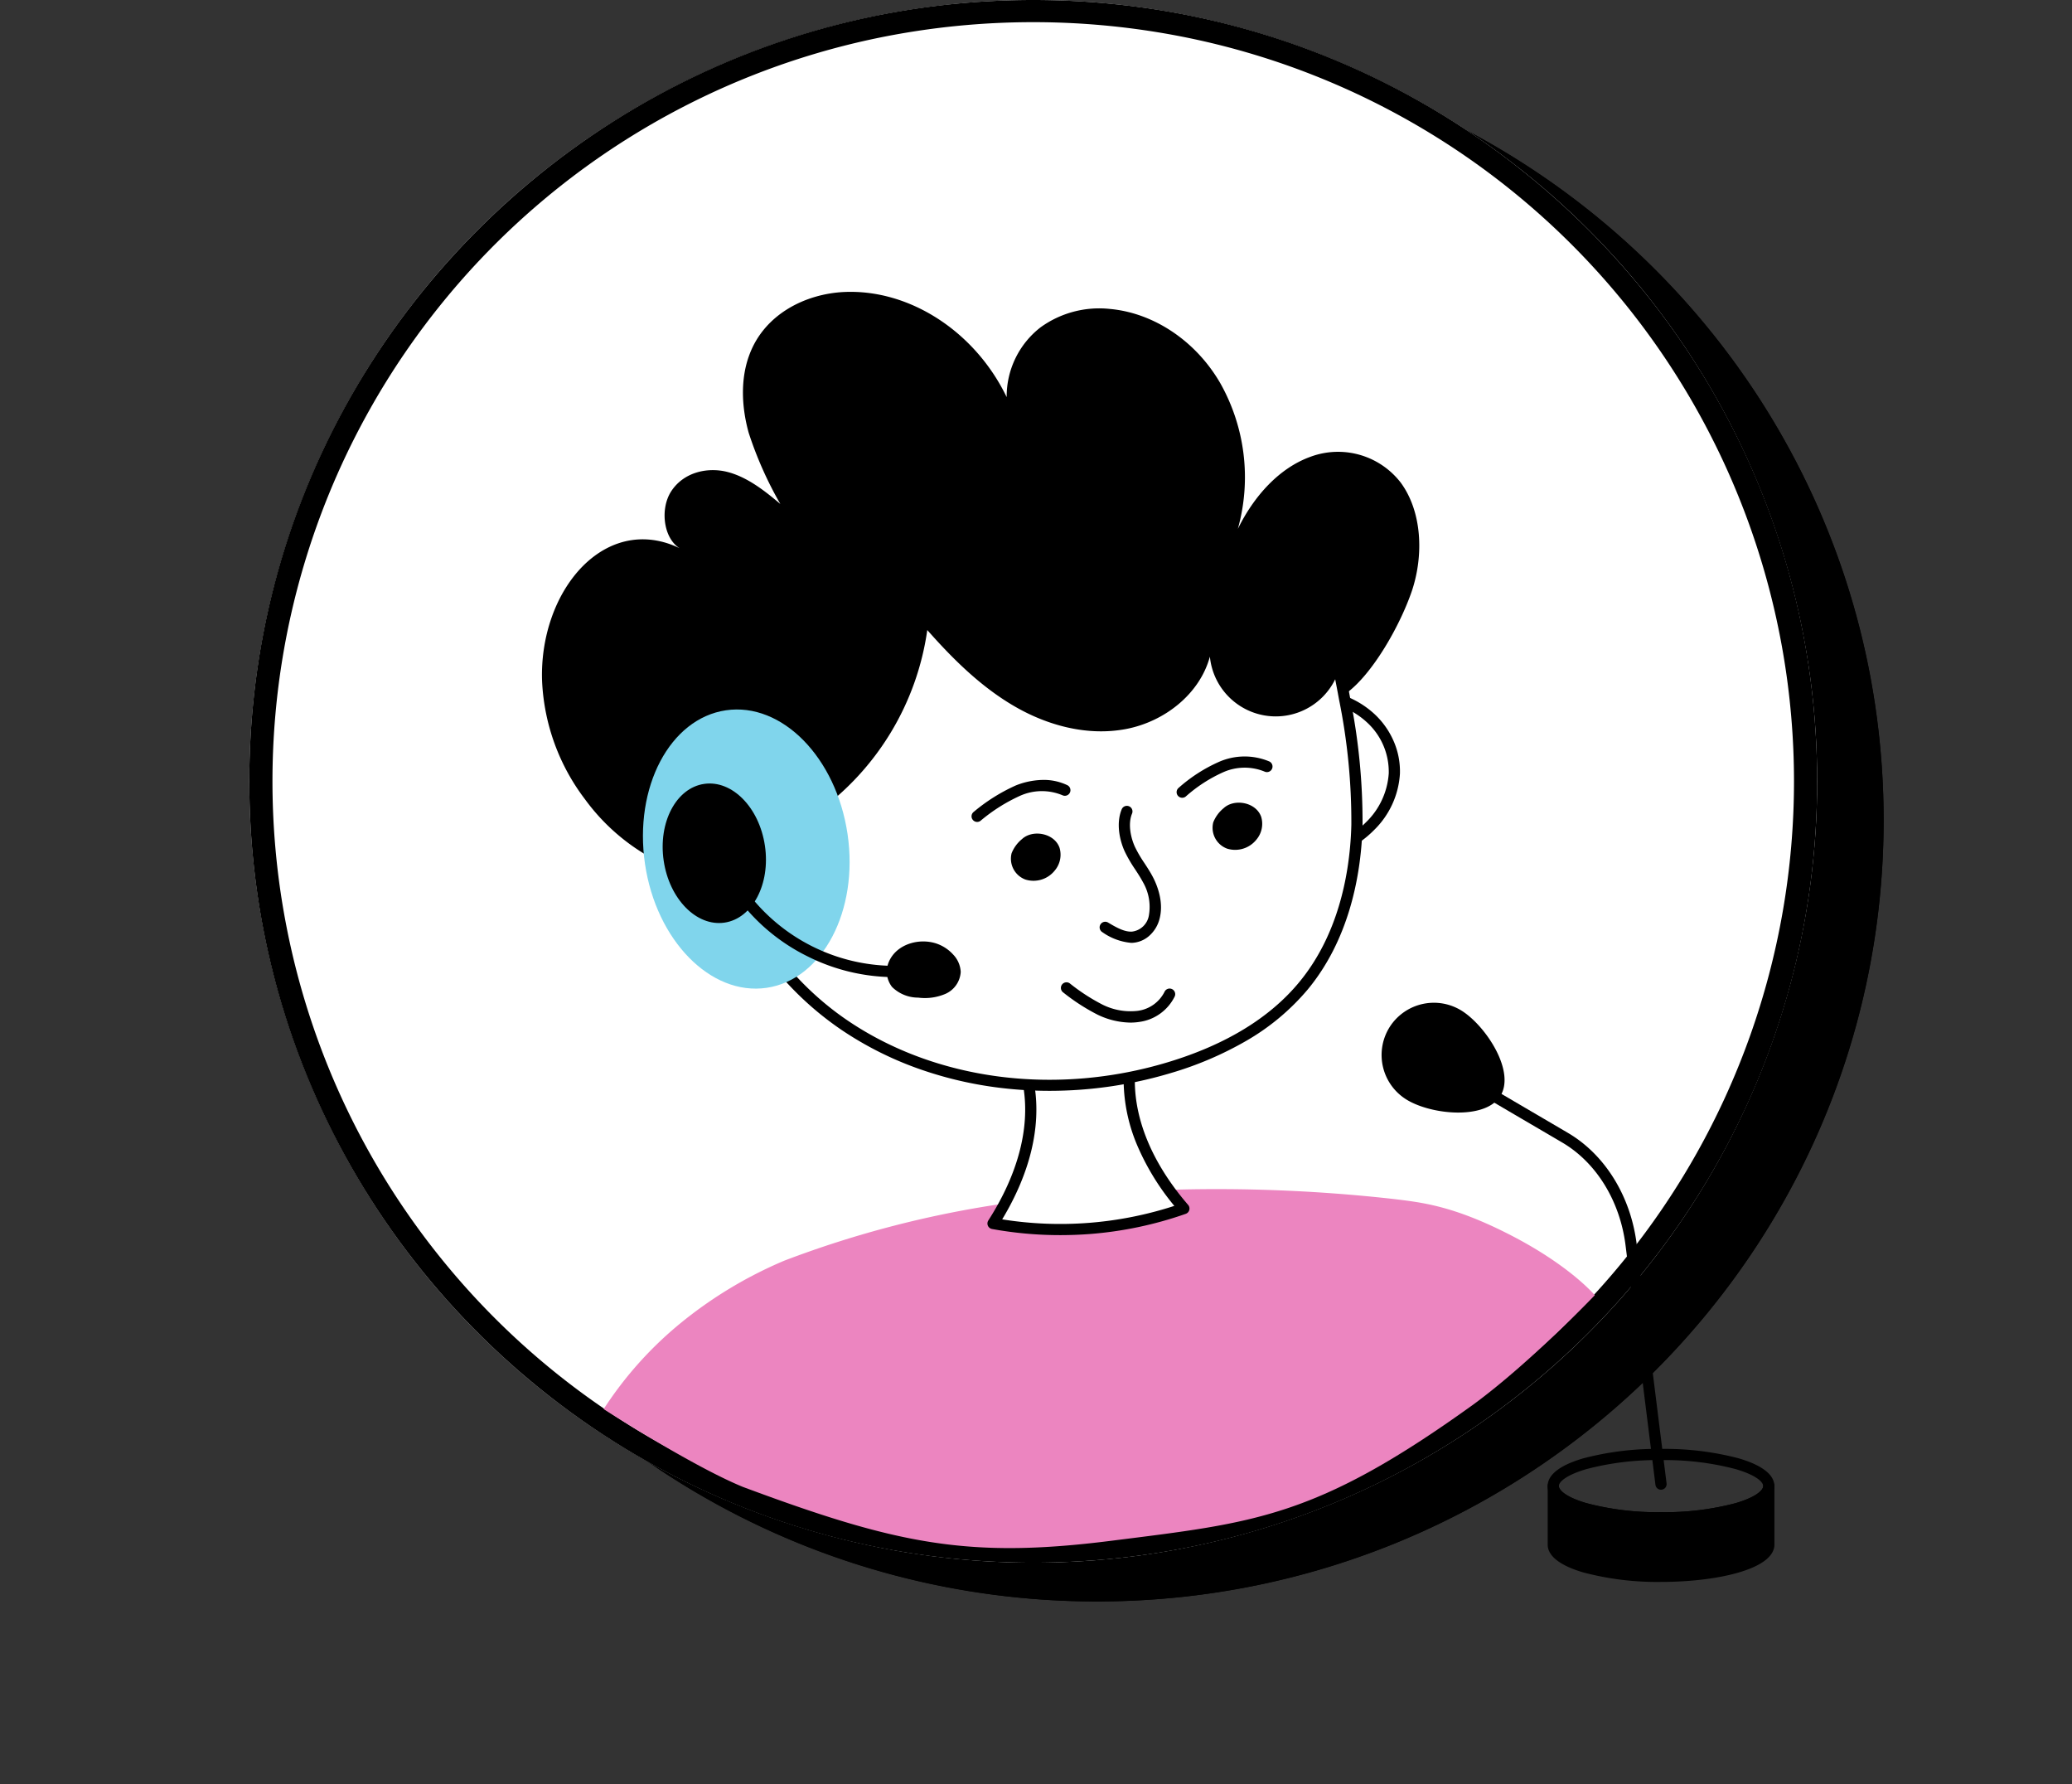 <svg xmlns="http://www.w3.org/2000/svg" xmlns:xlink="http://www.w3.org/1999/xlink" width="374" height="322" viewBox="0 0 374 322">
  <rect x="0" y="0" width="374" height="322" fill="#333333" stroke="none"/>
  <defs>
    <clipPath id="clip-path">
      <rect id="Rectangle_2904" data-name="Rectangle 2904" width="374" height="322" transform="translate(1495 789)" fill="#fff" stroke="#707070" stroke-width="1"/>
    </clipPath>
    <clipPath id="clip-path-2">
      <rect id="Rectangle_2855" data-name="Rectangle 2855" width="409" height="409"/>
    </clipPath>
  </defs>
  <g id="Mask_Group_25" data-name="Mask Group 25" transform="translate(-1495 -789)" clip-path="url(#clip-path)">
    <g id="Group_37671" data-name="Group 37671">
      <g id="Group_37643" data-name="Group 37643" transform="translate(1443 82)">
        <ellipse id="Ellipse_387" data-name="Ellipse 387" cx="142" cy="141" rx="142" ry="141" transform="translate(108 714)"/>
        <path id="Ellipse_387_-_Outline" data-name="Ellipse 387 - Outline" d="M142,4a140.018,140.018,0,0,0-27.821,2.785,137.8,137.8,0,0,0-99.339,80.9A135.559,135.559,0,0,0,6.8,113.391a137.392,137.392,0,0,0,0,55.218,135.7,135.7,0,0,0,20.756,48.975,138.025,138.025,0,0,0,86.62,57.631,140.38,140.38,0,0,0,55.643,0,137.8,137.8,0,0,0,99.339-80.9,135.56,135.56,0,0,0,8.036-25.707,137.392,137.392,0,0,0,0-55.218,135.7,135.7,0,0,0-20.756-48.975,138.025,138.025,0,0,0-86.62-57.631A140.018,140.018,0,0,0,142,4m0-4c78.424,0,142,63.128,142,141S220.424,282,142,282,0,218.872,0,141,63.576,0,142,0Z" transform="translate(108 714)"/>
        <ellipse id="Ellipse_386" data-name="Ellipse 386" cx="141.5" cy="141" rx="141.5" ry="141" transform="translate(97 707)" fill="#fff"/>
        <path id="Ellipse_386_-_Outline" data-name="Ellipse 386 - Outline" d="M141.5,4a139.024,139.024,0,0,0-27.718,2.784,136.98,136.98,0,0,0,0,268.432,139.376,139.376,0,0,0,55.436,0,136.98,136.98,0,0,0,0-268.432A139.024,139.024,0,0,0,141.5,4m0-4C219.648,0,283,63.128,283,141S219.648,282,141.5,282,0,218.872,0,141,63.352,0,141.5,0Z" transform="translate(97 707)"/>
        <g id="download_10.28395061728431" transform="translate(56 672)" clip-path="url(#clip-path-2)">
          <g id="Group_37611" data-name="Group 37611" transform="translate(243.812 214.449)">
            <g id="Group_37609" data-name="Group 37609" transform="translate(13.108 13.101)">
              <g id="Group_37606" data-name="Group 37606" transform="translate(19.451 75.62)">
                <path id="Path_39136" data-name="Path 39136" d="M-16.642-6.968V3.6c0,3.176,8.707,5.723,19.466,5.723,10.732,0,19.438-2.547,19.438-5.723V-6.968c0,3.176-8.706,5.723-19.438,5.723C-7.935-1.245-16.642-3.792-16.642-6.968Z" transform="translate(16.642 6.968)"/>
                <path id="Path_39137" data-name="Path 39137" d="M-16.642-6.968V3.6c0,3.176,8.707,5.723,19.466,5.723,10.732,0,19.438-2.547,19.438-5.723V-6.968c0,3.176-8.706,5.723-19.438,5.723C-7.935-1.245-16.642-3.792-16.642-6.968Z" transform="translate(16.642 6.968)" fill="rgba(0,0,0,0)"/>
                <path id="Path_39137_-_Outline" data-name="Path 39137 - Outline" d="M-16.642-7.978a1.011,1.011,0,0,1,1.01,1.01c0,.749,1.3,2.005,4.972,3.083A50.028,50.028,0,0,0,2.824-2.256,49.881,49.881,0,0,0,16.283-3.885c3.667-1.078,4.969-2.334,4.969-3.083a1.011,1.011,0,0,1,1.011-1.01,1.011,1.011,0,0,1,1.01,1.01V3.6c0,4.42-10.287,6.733-20.449,6.733A52.064,52.064,0,0,1-11.228,8.62c-4.2-1.234-6.424-2.97-6.424-5.022V-6.968A1.011,1.011,0,0,1-16.642-7.978ZM2.824-.235A52.064,52.064,0,0,1-11.228-1.946a15.723,15.723,0,0,1-4.4-1.923V3.6c0,.749,1.3,2.005,4.972,3.083A50.028,50.028,0,0,0,2.824,8.311,49.881,49.881,0,0,0,16.283,6.681C19.95,5.6,21.252,4.347,21.252,3.6V-3.869C17.761-1.473,10.259-.235,2.824-.235Z" transform="translate(16.642 6.968)"/>
              </g>
              <g id="Group_37607" data-name="Group 37607" transform="translate(19.445 69.929)">
                <path id="Path_39138" data-name="Path 39138" d="M-16.642.811c0,3.176,8.706,5.723,19.466,5.723,10.732,0,19.438-2.547,19.438-5.723,0-3.149-8.706-5.695-19.438-5.695C-7.936-4.884-16.642-2.338-16.642.811Z" transform="translate(16.642 4.884)" fill="rgba(0,0,0,0)"/>
                <path id="Path_39138_-_Outline" data-name="Path 39138 - Outline" d="M2.824-5.894A52.079,52.079,0,0,1,16.852-4.187c4.2,1.23,6.421,2.958,6.421,5,0,4.42-10.287,6.733-20.449,6.733A52.065,52.065,0,0,1-11.229,5.833c-4.2-1.234-6.424-2.97-6.424-5.022s2.222-3.769,6.425-5A52.225,52.225,0,0,1,2.824-5.894Zm0,11.417A49.881,49.881,0,0,0,16.283,3.893C19.95,2.816,21.252,1.559,21.252.811s-1.3-1.985-4.968-3.058A50.04,50.04,0,0,0,2.824-3.873,50.188,50.188,0,0,0-10.66-2.248C-14.33-1.174-15.631.071-15.631.811s1.3,2.005,4.972,3.083A50.028,50.028,0,0,0,2.824,5.523Z" transform="translate(16.642 4.884)"/>
              </g>
              <g id="Group_37608" data-name="Group 37608" transform="translate(0 0)">
                <path id="Path_39139" data-name="Path 39139" d="M19.715,43.074,14.319-.135c-1.032-8.27-5.447-15.5-11.9-19.3C-4.778-23.665-11.961-27.809-19.178-32.2" transform="translate(19.178 32.2)" fill="rgba(0,0,0,0)"/>
                <path id="Path_39139_-_Outline" data-name="Path 39139 - Outline" d="M19.713,44.085a1.011,1.011,0,0,1-1-.885L13.317-.01c-1-8-5.265-14.937-11.413-18.552C0-19.683-1.94-20.817-3.814-21.914c-5.2-3.044-10.578-6.191-15.889-9.423a1.01,1.01,0,0,1-.338-1.389,1.01,1.01,0,0,1,1.389-.338c5.3,3.223,10.666,6.366,15.859,9.405,1.875,1.1,3.814,2.232,5.722,3.355C9.613-16.373,14.246-8.88,15.322-.26l5.4,43.209a1.01,1.01,0,0,1-.878,1.128A1.021,1.021,0,0,1,19.713,44.085Z" transform="translate(19.178 32.2)"/>
              </g>
            </g>
            <g id="Group_37610" data-name="Group 37610" transform="translate(22.547 22.902) rotate(-169.952)">
              <path id="Path_39140" data-name="Path 39140" d="M22.144,13.459a9.455,9.455,0,0,0-5-12.379C12.385-.957,2.422-.269.385,4.492-1.671,9.3,4.96,16.4,9.721,18.436A9.464,9.464,0,0,0,22.144,13.459Z" transform="translate(0 0)"/>
            </g>
          </g>
          <g id="Group_37615" data-name="Group 37615" transform="translate(123.934 229.983)">
            <g id="Group_37612" data-name="Group 37612" transform="translate(0 19.663)">
              <path id="Path_39141" data-name="Path 39141" d="M-54.766,22.969C-27.21,33.212-14.325,35.985,11.668,32.7S48.634,28.6,77.154,8.055C87.491.458,99.012-11.622,99.012-11.622s-4.348-5.232-15.033-10.759-16.486-6.011-21.518-6.632a286.584,286.584,0,0,0-39.9-1.639q1.227,1.736,2.665,3.4A67.837,67.837,0,0,1-9.219-24.563c.771-1.216,1.484-2.443,2.116-3.67A186.678,186.678,0,0,0-47.266-17.865,76.67,76.67,0,0,0-66.689-6.018a67.262,67.262,0,0,0-13.2,14.945S-64.074,19.139-54.766,22.969Z" transform="translate(60.918 30.71)" fill="#ec85c0"/>
            </g>
            <g id="Group_37614" data-name="Group 37614" transform="translate(51.313 0)">
              <path id="Path_39143" data-name="Path 39143" d="M-8.231-10.295c1.182,7.561-1.024,16.045-6.5,24.6a67.792,67.792,0,0,0,34.449-2.693C13.144,4,9.846-3.946,9.846-11.507" transform="translate(14.736 11.507)" fill="rgba(0,0,0,0)"/>
              <path id="Path_39143_-_Outline" data-name="Path 39143 - Outline" d="M-2.619,16.4a68.759,68.759,0,0,1-12.3-1.106,1.01,1.01,0,0,1-.746-.591,1.01,1.01,0,0,1,.076-.948c5.308-8.283,7.506-16.547,6.357-23.9a1.011,1.011,0,0,1,.842-1.154,1.011,1.011,0,0,1,1.154.842c1.166,7.459-.856,15.733-5.851,24.011a66.547,66.547,0,0,0,31.071-2.431,44.421,44.421,0,0,1-6.6-10.7,30.549,30.549,0,0,1-2.55-11.936,1.01,1.01,0,0,1,1.01-1.01,1.01,1.01,0,0,1,1.01,1.01c0,7.4,3.327,15.168,9.621,22.457a1.011,1.011,0,0,1-.429,1.614A67.977,67.977,0,0,1,2.726,16.2Q.055,16.4-2.619,16.4Z" transform="translate(14.736 11.507)"/>
            </g>
          </g>
          <g id="Group_37638" data-name="Group 37638" transform="translate(93.826 87.665)">
            <g id="Group_37619" data-name="Group 37619">
              <g id="Group_37616" data-name="Group 37616" transform="translate(145.269 74.13)">
                <path id="Path_39144" data-name="Path 39144" d="M-3.676-10.385A15.342,15.342,0,0,1,.647-7.572a13.144,13.144,0,0,1,4.262,10A14.507,14.507,0,0,1,.48,11.948a17.306,17.306,0,0,1-2.294,1.944" transform="translate(3.676 10.385)" fill="rgba(0,0,0,0)"/>
                <path id="Path_39144_-_Outline" data-name="Path 39144 - Outline" d="M-1.814,14.9a1.009,1.009,0,0,1-.826-.427A1.011,1.011,0,0,1-2.4,13.067a16.311,16.311,0,0,0,2.16-1.83A13.506,13.506,0,0,0,3.9,2.39,12.072,12.072,0,0,0-.044-6.834,14.4,14.4,0,0,0-4.081-9.459,1.01,1.01,0,0,1-4.6-10.79a1.011,1.011,0,0,1,1.331-.52,16.441,16.441,0,0,1,4.608,3A14.6,14.6,0,0,1,4.861-3.258,13.589,13.589,0,0,1,5.918,2.47,15.515,15.515,0,0,1,1.2,12.66a18.341,18.341,0,0,1-2.429,2.058A1.006,1.006,0,0,1-1.814,14.9Z" transform="translate(3.676 10.385)"/>
              </g>
              <g id="Group_37617" data-name="Group 37617" transform="translate(30.109 65.307)">
                <path id="Path_39145" data-name="Path 39145" d="M63.136-33.31c.539,2.708,1.079,5.424,1.576,8.147A111.063,111.063,0,0,1,66.939-2.43q-.023.933-.074,1.868c-.533,9.788-3.351,19.645-9.576,27.177C51.2,33.982,42.322,38.582,33.173,41.35c-19.514,5.906-41.793,3.823-58.681-7.6S-52.827,1.137-49.41-18.963" transform="translate(50.057 33.31)" fill="rgba(0,0,0,0)"/>
                <path id="Path_39145_-_Outline" data-name="Path 39145 - Outline" d="M11.459,45.568a73.564,73.564,0,0,1-8.73-.516A68.806,68.806,0,0,1-12.3,41.539a61.819,61.819,0,0,1-13.775-6.951A56.75,56.75,0,0,1-37.62,24.174a58.539,58.539,0,0,1-8.37-13.1A54.646,54.646,0,0,1-50.491-3.7a48.408,48.408,0,0,1,.084-15.432,1.011,1.011,0,0,1,1.166-.827,1.011,1.011,0,0,1,.827,1.166C-51.63.129-41.978,21.392-24.942,32.914c15.971,10.8,37.587,13.593,57.823,7.469C43.249,37.246,51.2,32.4,56.51,25.971,63.5,17.516,65.45,6.845,65.857-.617c.033-.61.058-1.228.072-1.838a110.553,110.553,0,0,0-2.212-22.527c-.5-2.73-1.044-5.476-1.573-8.131a1.01,1.01,0,0,1,.794-1.188,1.01,1.01,0,0,1,1.188.794c.53,2.663,1.078,5.417,1.579,8.163A112.4,112.4,0,0,1,67.95-2.4c-.015.629-.041,1.267-.075,1.9-.423,7.766-2.467,18.886-9.807,27.766a41.777,41.777,0,0,1-11.179,9.32,62.215,62.215,0,0,1-13.423,5.738A76.28,76.28,0,0,1,11.459,45.568Z" transform="translate(50.057 33.31)"/>
              </g>
              <g id="Group_37618" data-name="Group 37618">
                <path id="Path_39146" data-name="Path 39146" d="M-67.716,24.822a38.038,38.038,0,0,0,7.754,21.271A37.08,37.08,0,0,0-39.353,60.12c5.865,1.428,12.5,1.02,17.138-3.366a16.127,16.127,0,0,0,4.388-7.5l-1.786.255c.511-.357,1.02-.715,1.531-1.072A48.979,48.979,0,0,0,1.81,15.538C6.453,20.792,11.5,25.791,17.572,29.311s13.262,5.406,20.149,4.08,13.262-6.274,15.1-13.058a11.945,11.945,0,0,0,23.21,2.653l1.417,3.946C82.1,23.56,87.1,14.875,89.292,8.448c2.143-6.428,1.836-14.282-2.041-19.536A14.294,14.294,0,0,0,70.98-15.731c-5.662,2.041-10.2,7.091-13.11,13.008a34.584,34.584,0,0,0-3.162-26.27c-4.387-7.6-11.988-12.7-19.945-13.416a18.07,18.07,0,0,0-12.5,3.316,15.764,15.764,0,0,0-6.121,12.6c-5.713-11.834-17.5-19.485-29.28-18.975-6.937.306-14.384,3.927-17.139,11.272-1.683,4.438-1.427,9.539-.152,14.13A67.542,67.542,0,0,0-24.715-7.213c-2.96-2.5-6.12-4.947-9.691-5.814-3.622-.867-7.806.152-10,3.519S-45.729-.326-42.261,1.1c-6.172-3.315-12.752-2.346-17.956,2.755C-65.37,8.958-68.022,17.018-67.716,24.822Z" transform="translate(67.74 45.494)"/>
              </g>
            </g>
            <g id="Group_37637" data-name="Group 37637" transform="translate(18.225 75.365)">
              <g id="Group_37626" data-name="Group 37626" transform="translate(0)">
                <g id="Group_37622" data-name="Group 37622">
                  <g id="Group_37620" data-name="Group 37620">
                    <path id="Path_39147" data-name="Path 39147" d="M-15.587,6.325c2.028,13.8,11.856,23.84,21.962,22.356S23.006,14.757,20.978.953C18.945-12.891,9.124-22.887-.983-21.4S-17.621-7.518-15.587,6.325Z" transform="translate(15.958 21.549)" fill="#80d5ec"/>
                  </g>
                  <g id="Group_37621" data-name="Group 37621" transform="translate(3.56 13.361)">
                    <path id="Path_39148" data-name="Path 39148" d="M-7.79,3.161c1.013,6.9,5.925,11.917,10.977,11.174S11.5,7.375,10.485.476C9.468-6.444,4.56-11.44-.492-10.7S-8.807-3.759-7.79,3.161Z" transform="translate(7.976 10.771)"/>
                  </g>
                </g>
                <g id="Group_37625" data-name="Group 37625" transform="translate(17.04 32.187)">
                  <g id="Group_37623" data-name="Group 37623" transform="translate(0 0)">
                    <path id="Path_39149" data-name="Path 39149" d="M-12.972-6.462A34.5,34.5,0,0,0,17.353,8.579" transform="translate(12.972 6.462)" fill="rgba(0,0,0,0)"/>
                    <path id="Path_39149_-_Outline" data-name="Path 39149 - Outline" d="M15.324,9.654A35.089,35.089,0,0,1-.231,5.939,34.821,34.821,0,0,1-13.814-5.9a1.01,1.01,0,0,1,.283-1.4,1.011,1.011,0,0,1,1.4.283A33.318,33.318,0,0,0,17.288,7.57a1.01,1.01,0,1,1,.129,2.017Q16.374,9.654,15.324,9.654Z" transform="translate(12.972 6.462)"/>
                  </g>
                  <g id="Group_37624" data-name="Group 37624" transform="translate(26.983 9.678)">
                    <path id="Path_39150" data-name="Path 39150" d="M6.268-2A4.869,4.869,0,0,1,7.632,1.139,4.622,4.622,0,0,1,4.907,5.085a9.453,9.453,0,0,1-4.948.691A6.72,6.72,0,0,1-4.756,3.857,4.48,4.48,0,0,1-5.3-.771c1.509-3.357,6-4.381,9.147-2.978A7.2,7.2,0,0,1,6.268-2Z" transform="translate(5.705 4.359)"/>
                  </g>
                </g>
              </g>
              <g id="Group_37636" data-name="Group 37636" transform="translate(60.322 9.491)">
                <g id="Group_37627" data-name="Group 37627" transform="translate(23.122 8.914)">
                  <path id="Path_39151" data-name="Path 39151" d="M.032-9.71C-.826-7.641-.35-4.887.578-2.883S2.821.671,3.833,2.584A9.914,9.914,0,0,1,4.978,9.332,4.53,4.53,0,0,1,.957,12.986c-1.673.063-3.282-.852-4.832-1.78" transform="translate(3.875 9.71)" fill="rgba(0,0,0,0)"/>
                  <path id="Path_39151_-_Outline" data-name="Path 39151 - Outline" d="M.8,14a10.618,10.618,0,0,1-5.193-1.927,1.01,1.01,0,0,1-.348-1.386,1.011,1.011,0,0,1,1.386-.348c1.546.926,2.935,1.688,4.275,1.637A3.508,3.508,0,0,0,4,9.084,8.889,8.889,0,0,0,2.94,3.057c-.425-.8-.9-1.534-1.41-2.309A24.887,24.887,0,0,1-.339-2.459C-1.29-4.513-1.937-7.6-.9-10.1a1.011,1.011,0,0,1,1.321-.546A1.01,1.01,0,0,1,.966-9.323C.179-7.426.759-4.9,1.495-3.307A22.981,22.981,0,0,0,3.222-.358c.51.779,1.036,1.585,1.5,2.47.635,1.2,2.025,4.33,1.231,7.468a6.111,6.111,0,0,1-1.924,3.188A5.015,5.015,0,0,1,.995,14Q.9,14,.8,14Z" transform="translate(3.875 9.71)"/>
                </g>
                <g id="Group_37635" data-name="Group 37635" transform="translate(0 0)">
                  <g id="Group_37628" data-name="Group 37628" transform="translate(16.134 40.757)">
                    <path id="Path_39152" data-name="Path 39152" d="M10.65-1.12A7.382,7.382,0,0,1,5.037,2.89,12.125,12.125,0,0,1-1.939,1.66,35.323,35.323,0,0,1-7.961-2.246" transform="translate(7.961 2.246)" fill="rgba(0,0,0,0)"/>
                    <path id="Path_39152_-_Outline" data-name="Path 39152 - Outline" d="M3.569,4.013A14.039,14.039,0,0,1-2.37,2.574a36.407,36.407,0,0,1-6.2-4.013,1.011,1.011,0,0,1-.2-1.415,1.011,1.011,0,0,1,1.415-.2A34.852,34.852,0,0,0-1.508.746,11.288,11.288,0,0,0,4.879,1.892,6.327,6.327,0,0,0,9.727-1.533a1.01,1.01,0,0,1,1.335-.509,1.011,1.011,0,0,1,.509,1.335A8.36,8.36,0,0,1,5.2,3.888,10.386,10.386,0,0,1,3.569,4.013Z" transform="translate(7.961 2.246)"/>
                  </g>
                  <g id="Group_37631" data-name="Group 37631" transform="translate(6.071 7.329)">
                    <g id="Group_37629" data-name="Group 37629" transform="translate(36.399 0)">
                      <path id="Path_39153" data-name="Path 39153" d="M4.959-1.076a4.413,4.413,0,0,1-.867,4.087,4.907,4.907,0,0,1-5.3,1.628A4.008,4.008,0,0,1-3.7-.106,6.286,6.286,0,0,1-1.814-2.669C.122-4.456,4.051-3.736,4.959-1.076Z" transform="translate(3.852 3.652)"/>
                    </g>
                    <g id="Group_37630" data-name="Group 37630" transform="translate(0 5.58)">
                      <path id="Path_39154" data-name="Path 39154" d="M4.959-1.076a4.414,4.414,0,0,1-.867,4.087,4.907,4.907,0,0,1-5.3,1.628A4.008,4.008,0,0,1-3.7-.106,6.294,6.294,0,0,1-1.814-2.669C.121-4.456,4.051-3.736,4.959-1.076Z" transform="translate(3.852 3.652)"/>
                    </g>
                  </g>
                  <g id="Group_37634" data-name="Group 37634">
                    <g id="Group_37632" data-name="Group 37632" transform="translate(37.018)">
                      <path id="Path_39155" data-name="Path 39155" d="M8.75-1.521a10.531,10.531,0,0,0-8.218.072A26.936,26.936,0,0,0-6.541,3.109" transform="translate(6.541 2.324)" fill="rgba(0,0,0,0)"/>
                      <path id="Path_39155_-_Outline" data-name="Path 39155 - Outline" d="M-6.54,4.119a1.008,1.008,0,0,1-.781-.369,1.011,1.011,0,0,1,.139-1.422A28.1,28.1,0,0,1,.163-2.389,11.522,11.522,0,0,1,9.18-2.435a1.011,1.011,0,0,1,.484,1.345A1.011,1.011,0,0,1,8.32-.607a9.511,9.511,0,0,0-7.42.1,26.373,26.373,0,0,0-6.8,4.4A1.006,1.006,0,0,1-6.54,4.119Z" transform="translate(6.541 2.324)"/>
                    </g>
                    <g id="Group_37633" data-name="Group 37633" transform="translate(0 4.239)">
                      <path id="Path_39156" data-name="Path 39156" d="M9.06-1.532a10.662,10.662,0,0,0-8.474.078A31.62,31.62,0,0,0-6.773,3.18" transform="translate(6.773 2.376)" fill="rgba(0,0,0,0)"/>
                      <path id="Path_39156_-_Outline" data-name="Path 39156 - Outline" d="M-6.772,4.19a1.009,1.009,0,0,1-.8-.4,1.011,1.011,0,0,1,.187-1.417,32.364,32.364,0,0,1,7.6-4.771,13.834,13.834,0,0,1,4.612-.988,9.9,9.9,0,0,1,4.677.94,1.011,1.011,0,0,1,.467,1.35,1.011,1.011,0,0,1-1.35.467,9.635,9.635,0,0,0-7.66.109,30.848,30.848,0,0,0-7.117,4.5A1.006,1.006,0,0,1-6.772,4.19Z" transform="translate(6.773 2.376)"/>
                    </g>
                  </g>
                </g>
              </g>
            </g>
          </g>
        </g>
      </g>
    </g>
  </g>
</svg>

